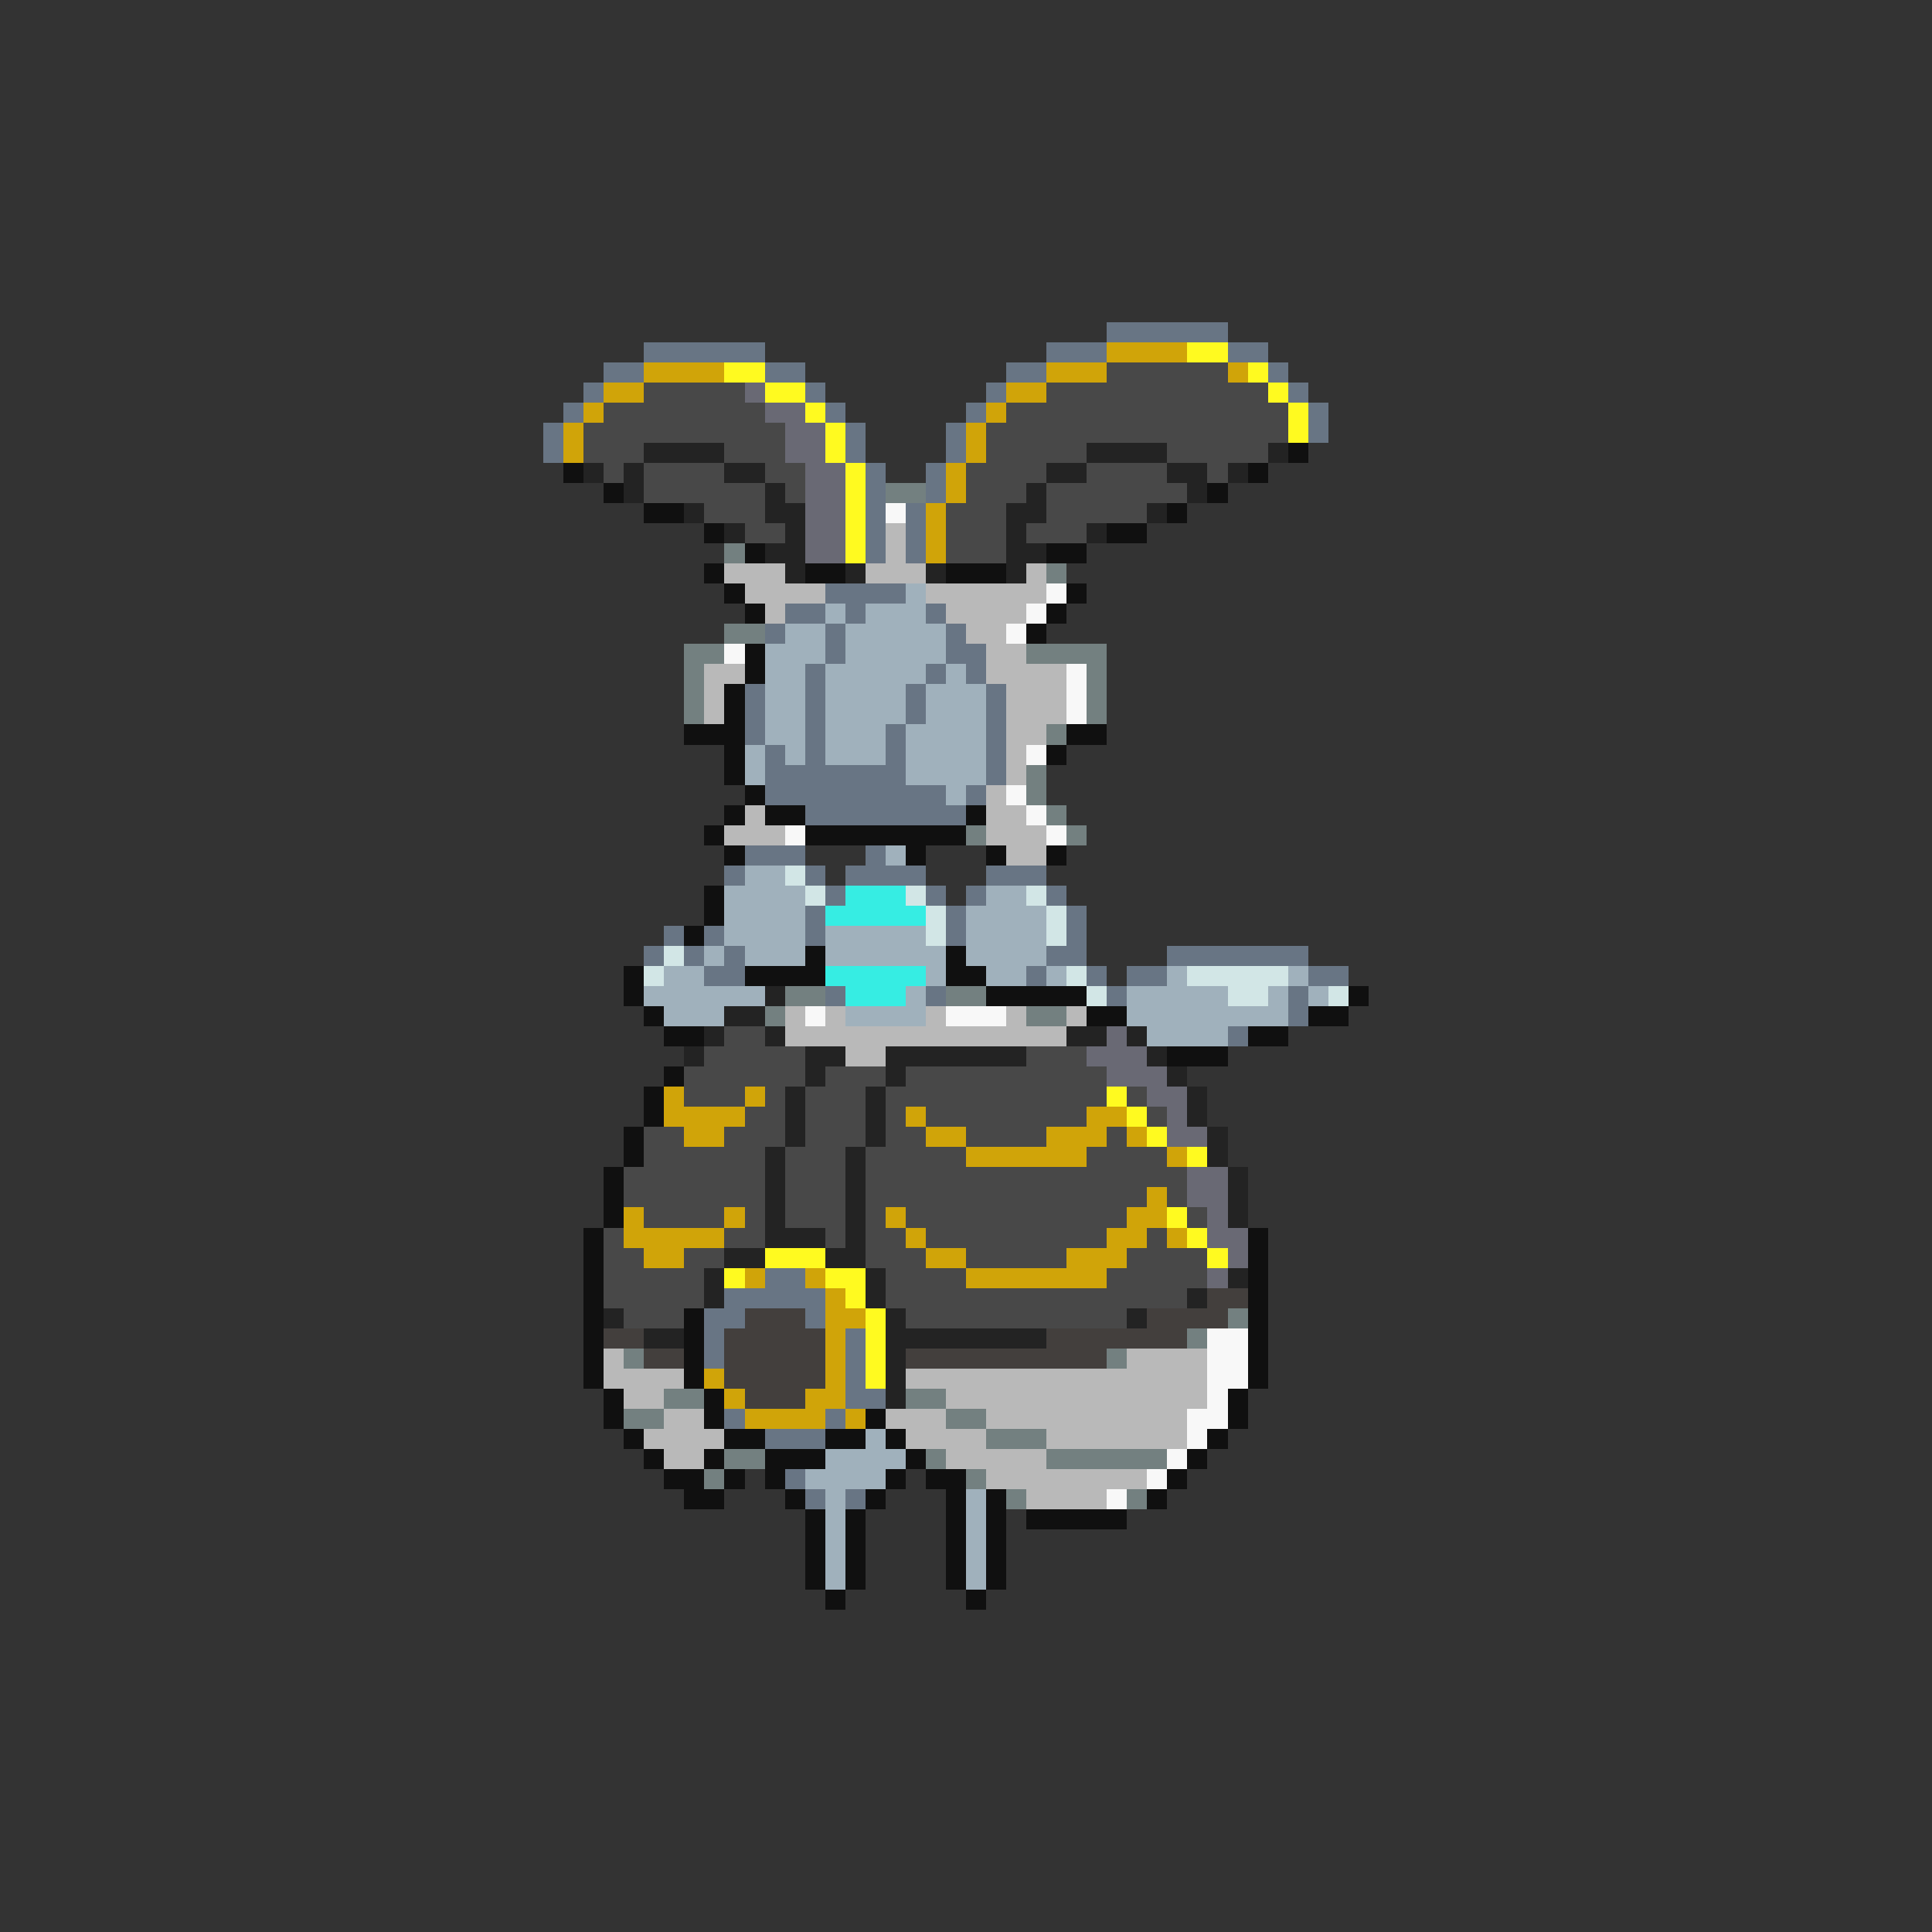 <svg xmlns="http://www.w3.org/2000/svg" viewBox="0 -0.5 96 96" shape-rendering="crispEdges">
<rect x="0" y="-0.5" width="96" height="96" fill="#333333" stroke="none"/>
<path stroke="#687584" d="M55 16h6M32 17h6M52 17h3M61 17h2M30 18h2M38 18h2M50 18h2M63 18h1M29 19h1M40 19h1M49 19h1M64 19h1M28 20h1M41 20h1M48 20h1M65 20h1M27 21h1M42 21h1M47 21h1M65 21h1M27 22h1M42 22h1M47 22h1M43 23h1M46 23h1M43 24h1M46 24h1M43 25h1M45 25h1M43 26h1M45 26h1M43 27h1M45 27h1M41 29h4M39 30h2M42 30h1M46 30h1M38 31h1M41 31h1M47 31h1M41 32h1M47 32h2M40 33h1M46 33h1M48 33h1M37 34h1M40 34h1M45 34h1M49 34h1M37 35h1M40 35h1M45 35h1M49 35h1M37 36h1M40 36h1M44 36h1M49 36h1M38 37h1M40 37h1M44 37h1M49 37h1M38 38h7M49 38h1M38 39h9M48 39h1M40 40h8M37 42h3M43 42h1M36 43h1M40 43h1M42 43h4M49 43h3M41 44h1M46 44h1M48 44h1M52 44h1M40 45h1M47 45h1M53 45h1M33 46h1M35 46h1M40 46h1M47 46h1M53 46h1M32 47h1M34 47h1M36 47h1M52 47h2M58 47h7M35 48h2M51 48h1M54 48h1M56 48h2M65 48h2M41 49h1M46 49h1M55 49h1M64 49h1M64 50h1M61 51h1M38 63h2M36 64h5M35 65h2M40 65h1M35 66h1M42 66h1M35 67h1M42 67h1M42 68h1M42 69h2M36 70h1M41 70h1M38 71h3M39 73h1M40 74h1M42 74h1" />
<path stroke="#d0a409" d="M55 17h4M32 18h4M52 18h3M61 18h1M30 19h2M50 19h2M29 20h1M49 20h1M28 21h1M48 21h1M28 22h1M48 22h1M47 23h1M47 24h1M46 25h1M46 26h1M46 27h1M33 54h1M37 54h1M33 55h4M45 55h1M54 55h2M34 56h2M46 56h2M52 56h3M56 56h1M48 57h6M58 57h1M57 59h1M31 60h1M36 60h1M44 60h1M56 60h2M31 61h5M45 61h1M55 61h2M58 61h1M32 62h2M46 62h2M53 62h3M37 63h1M40 63h1M48 63h7M41 64h1M41 65h2M41 66h1M41 67h1M35 68h1M41 68h1M36 69h1M40 69h2M37 70h4M42 70h1" />
<path stroke="#fffa20" d="M59 17h2M36 18h2M62 18h1M38 19h2M63 19h1M40 20h1M64 20h1M41 21h1M64 21h1M41 22h1M42 23h1M42 24h1M42 25h1M42 26h1M42 27h1M55 54h1M56 55h1M57 56h1M59 57h1M58 60h1M59 61h1M38 62h3M60 62h1M36 63h1M41 63h2M42 64h1M43 65h1M43 66h1M43 67h1M43 68h1" />
<path stroke="#484848" d="M55 18h6M32 19h5M52 19h11M30 20h8M50 20h14M29 21h10M49 21h15M29 22h3M36 22h3M49 22h5M58 22h5M30 23h1M32 23h4M38 23h2M48 23h4M54 23h4M60 23h1M32 24h6M39 24h1M48 24h3M52 24h7M35 25h3M47 25h3M52 25h5M37 26h2M47 26h3M51 26h3M47 27h3M36 51h2M35 52h5M51 52h3M34 53h6M41 53h3M45 53h10M34 54h3M38 54h1M40 54h3M44 54h11M56 54h1M37 55h2M40 55h3M44 55h1M46 55h8M57 55h1M32 56h2M36 56h3M40 56h3M44 56h2M48 56h4M55 56h1M32 57h6M39 57h3M43 57h5M54 57h4M31 58h7M39 58h3M43 58h16M31 59h7M39 59h3M43 59h14M58 59h1M32 60h4M37 60h1M39 60h3M43 60h1M45 60h11M59 60h1M30 61h1M36 61h2M41 61h1M43 61h2M46 61h9M57 61h1M30 62h2M34 62h2M43 62h3M48 62h5M56 62h4M30 63h5M44 63h4M55 63h5M30 64h5M44 64h15M31 65h3M45 65h11" />
<path stroke="#696974" d="M37 19h1M38 20h2M39 21h2M39 22h2M40 23h2M40 24h2M40 25h2M40 26h2M40 27h2M55 51h1M54 52h3M55 53h3M57 54h2M58 55h1M58 56h2M59 58h2M59 59h2M60 60h1M60 61h2M61 62h1M60 63h1" />
<path stroke="#232323" d="M32 22h4M54 22h4M63 22h1M29 23h1M31 23h1M36 23h2M52 23h2M58 23h2M61 23h1M31 24h1M38 24h1M51 24h1M59 24h1M34 25h1M38 25h2M50 25h2M57 25h1M36 26h1M39 26h1M50 26h1M54 26h1M38 27h2M50 27h2M39 28h1M42 28h1M46 28h1M50 28h1M38 49h1M36 50h2M35 51h1M38 51h1M53 51h2M56 51h1M34 52h1M40 52h2M44 52h7M57 52h1M40 53h1M44 53h1M58 53h1M39 54h1M43 54h1M59 54h1M39 55h1M43 55h1M59 55h1M39 56h1M43 56h1M60 56h1M38 57h1M42 57h1M60 57h1M38 58h1M42 58h1M61 58h1M38 59h1M42 59h1M61 59h1M38 60h1M42 60h1M61 60h1M38 61h3M42 61h1M36 62h2M41 62h2M35 63h1M43 63h1M61 63h1M35 64h1M43 64h1M59 64h1M30 65h1M44 65h1M56 65h1M32 66h2M44 66h8M44 67h1M44 68h1M44 69h1" />
<path stroke="#101010" d="M64 22h1M28 23h1M62 23h1M30 24h1M60 24h1M32 25h2M58 25h1M35 26h1M55 26h2M37 27h1M52 27h2M35 28h1M40 28h2M47 28h3M36 29h1M53 29h1M37 30h1M52 30h1M51 31h1M37 32h1M37 33h1M36 34h1M36 35h1M34 36h3M53 36h2M36 37h1M52 37h1M36 38h1M37 39h1M36 40h1M38 40h2M48 40h1M35 41h1M40 41h8M36 42h1M45 42h1M49 42h1M52 42h1M35 44h1M35 45h1M34 46h1M40 47h1M47 47h1M31 48h1M37 48h4M47 48h2M31 49h1M49 49h5M67 49h1M32 50h1M54 50h2M65 50h2M33 51h2M62 51h2M58 52h3M33 53h1M32 54h1M32 55h1M31 56h1M31 57h1M30 58h1M30 59h1M30 60h1M29 61h1M62 61h1M29 62h1M62 62h1M29 63h1M62 63h1M29 64h1M62 64h1M29 65h1M34 65h1M62 65h1M29 66h1M34 66h1M62 66h1M29 67h1M34 67h1M62 67h1M29 68h1M34 68h1M62 68h1M30 69h1M35 69h1M61 69h1M30 70h1M35 70h1M43 70h1M61 70h1M31 71h1M36 71h2M41 71h2M44 71h1M60 71h1M32 72h1M35 72h1M38 72h3M45 72h1M59 72h1M33 73h2M36 73h1M38 73h1M44 73h1M46 73h2M58 73h1M34 74h2M39 74h1M43 74h1M47 74h1M49 74h1M57 74h1M40 75h1M42 75h1M47 75h1M49 75h1M51 75h5M40 76h1M42 76h1M47 76h1M49 76h1M40 77h1M42 77h1M47 77h1M49 77h1M40 78h1M42 78h1M47 78h1M49 78h1M41 79h1M48 79h1" />
<path stroke="#738080" d="M44 24h2M36 27h1M52 28h1M36 31h2M34 32h2M51 32h4M34 33h1M54 33h1M34 34h1M54 34h1M34 35h1M54 35h1M52 36h1M51 38h1M51 39h1M52 40h1M48 41h1M53 41h1M39 49h2M47 49h2M38 50h1M51 50h2M61 65h1M59 66h1M31 67h1M55 67h1M33 69h2M45 69h2M31 70h2M47 70h2M49 71h3M36 72h2M46 72h1M52 72h6M35 73h1M48 73h1M50 74h1M56 74h1" />
<path stroke="#f8f8f8" d="M44 25h1M52 29h1M51 30h1M50 31h1M36 32h1M53 33h1M53 34h1M53 35h1M51 37h1M50 39h1M51 40h1M39 41h1M52 41h1M40 50h1M47 50h3M60 66h2M60 67h2M60 68h2M60 69h1M59 70h2M59 71h1M58 72h1M57 73h1M55 74h1" />
<path stroke="#b9b9b9" d="M44 26h1M44 27h1M36 28h3M43 28h3M51 28h1M37 29h4M46 29h6M38 30h1M47 30h4M48 31h2M49 32h2M35 33h2M49 33h4M35 34h1M50 34h3M35 35h1M50 35h3M50 36h2M50 37h1M50 38h1M49 39h1M37 40h1M49 40h2M36 41h3M49 41h3M50 42h2M39 50h1M41 50h1M46 50h1M50 50h1M53 50h1M39 51h14M42 52h2M30 67h1M56 67h4M30 68h4M45 68h15M31 69h2M47 69h13M33 70h2M44 70h3M49 70h10M32 71h4M45 71h4M52 71h7M33 72h2M47 72h5M49 73h8M51 74h4" />
<path stroke="#a0b1bc" d="M45 29h1M41 30h1M43 30h3M39 31h2M42 31h5M38 32h3M42 32h5M38 33h2M41 33h5M47 33h1M38 34h2M41 34h4M46 34h3M38 35h2M41 35h4M46 35h3M38 36h2M41 36h3M45 36h4M37 37h1M39 37h1M41 37h3M45 37h4M37 38h1M45 38h4M47 39h1M44 42h1M37 43h2M36 44h4M49 44h2M36 45h4M48 45h4M36 46h4M41 46h5M48 46h4M35 47h1M37 47h3M41 47h6M48 47h4M33 48h2M46 48h1M49 48h2M52 48h1M58 48h1M64 48h1M32 49h6M45 49h1M56 49h5M63 49h1M65 49h1M33 50h3M42 50h4M56 50h8M57 51h4M43 71h1M41 72h4M40 73h4M41 74h1M48 74h1M41 75h1M48 75h1M41 76h1M48 76h1M41 77h1M48 77h1M41 78h1M48 78h1" />
<path stroke="#d2e6e6" d="M39 43h1M40 44h1M45 44h1M51 44h1M46 45h1M52 45h1M46 46h1M52 46h1M33 47h1M32 48h1M53 48h1M59 48h5M54 49h1M61 49h2M66 49h1" />
<path stroke="#36ede3" d="M42 44h3M41 45h5M41 48h5M42 49h3" />
<path stroke="#433f3d" d="M60 64h2M37 65h3M57 65h4M30 66h2M36 66h5M52 66h7M32 67h2M36 67h5M45 67h10M36 68h5M37 69h3" />
</svg>